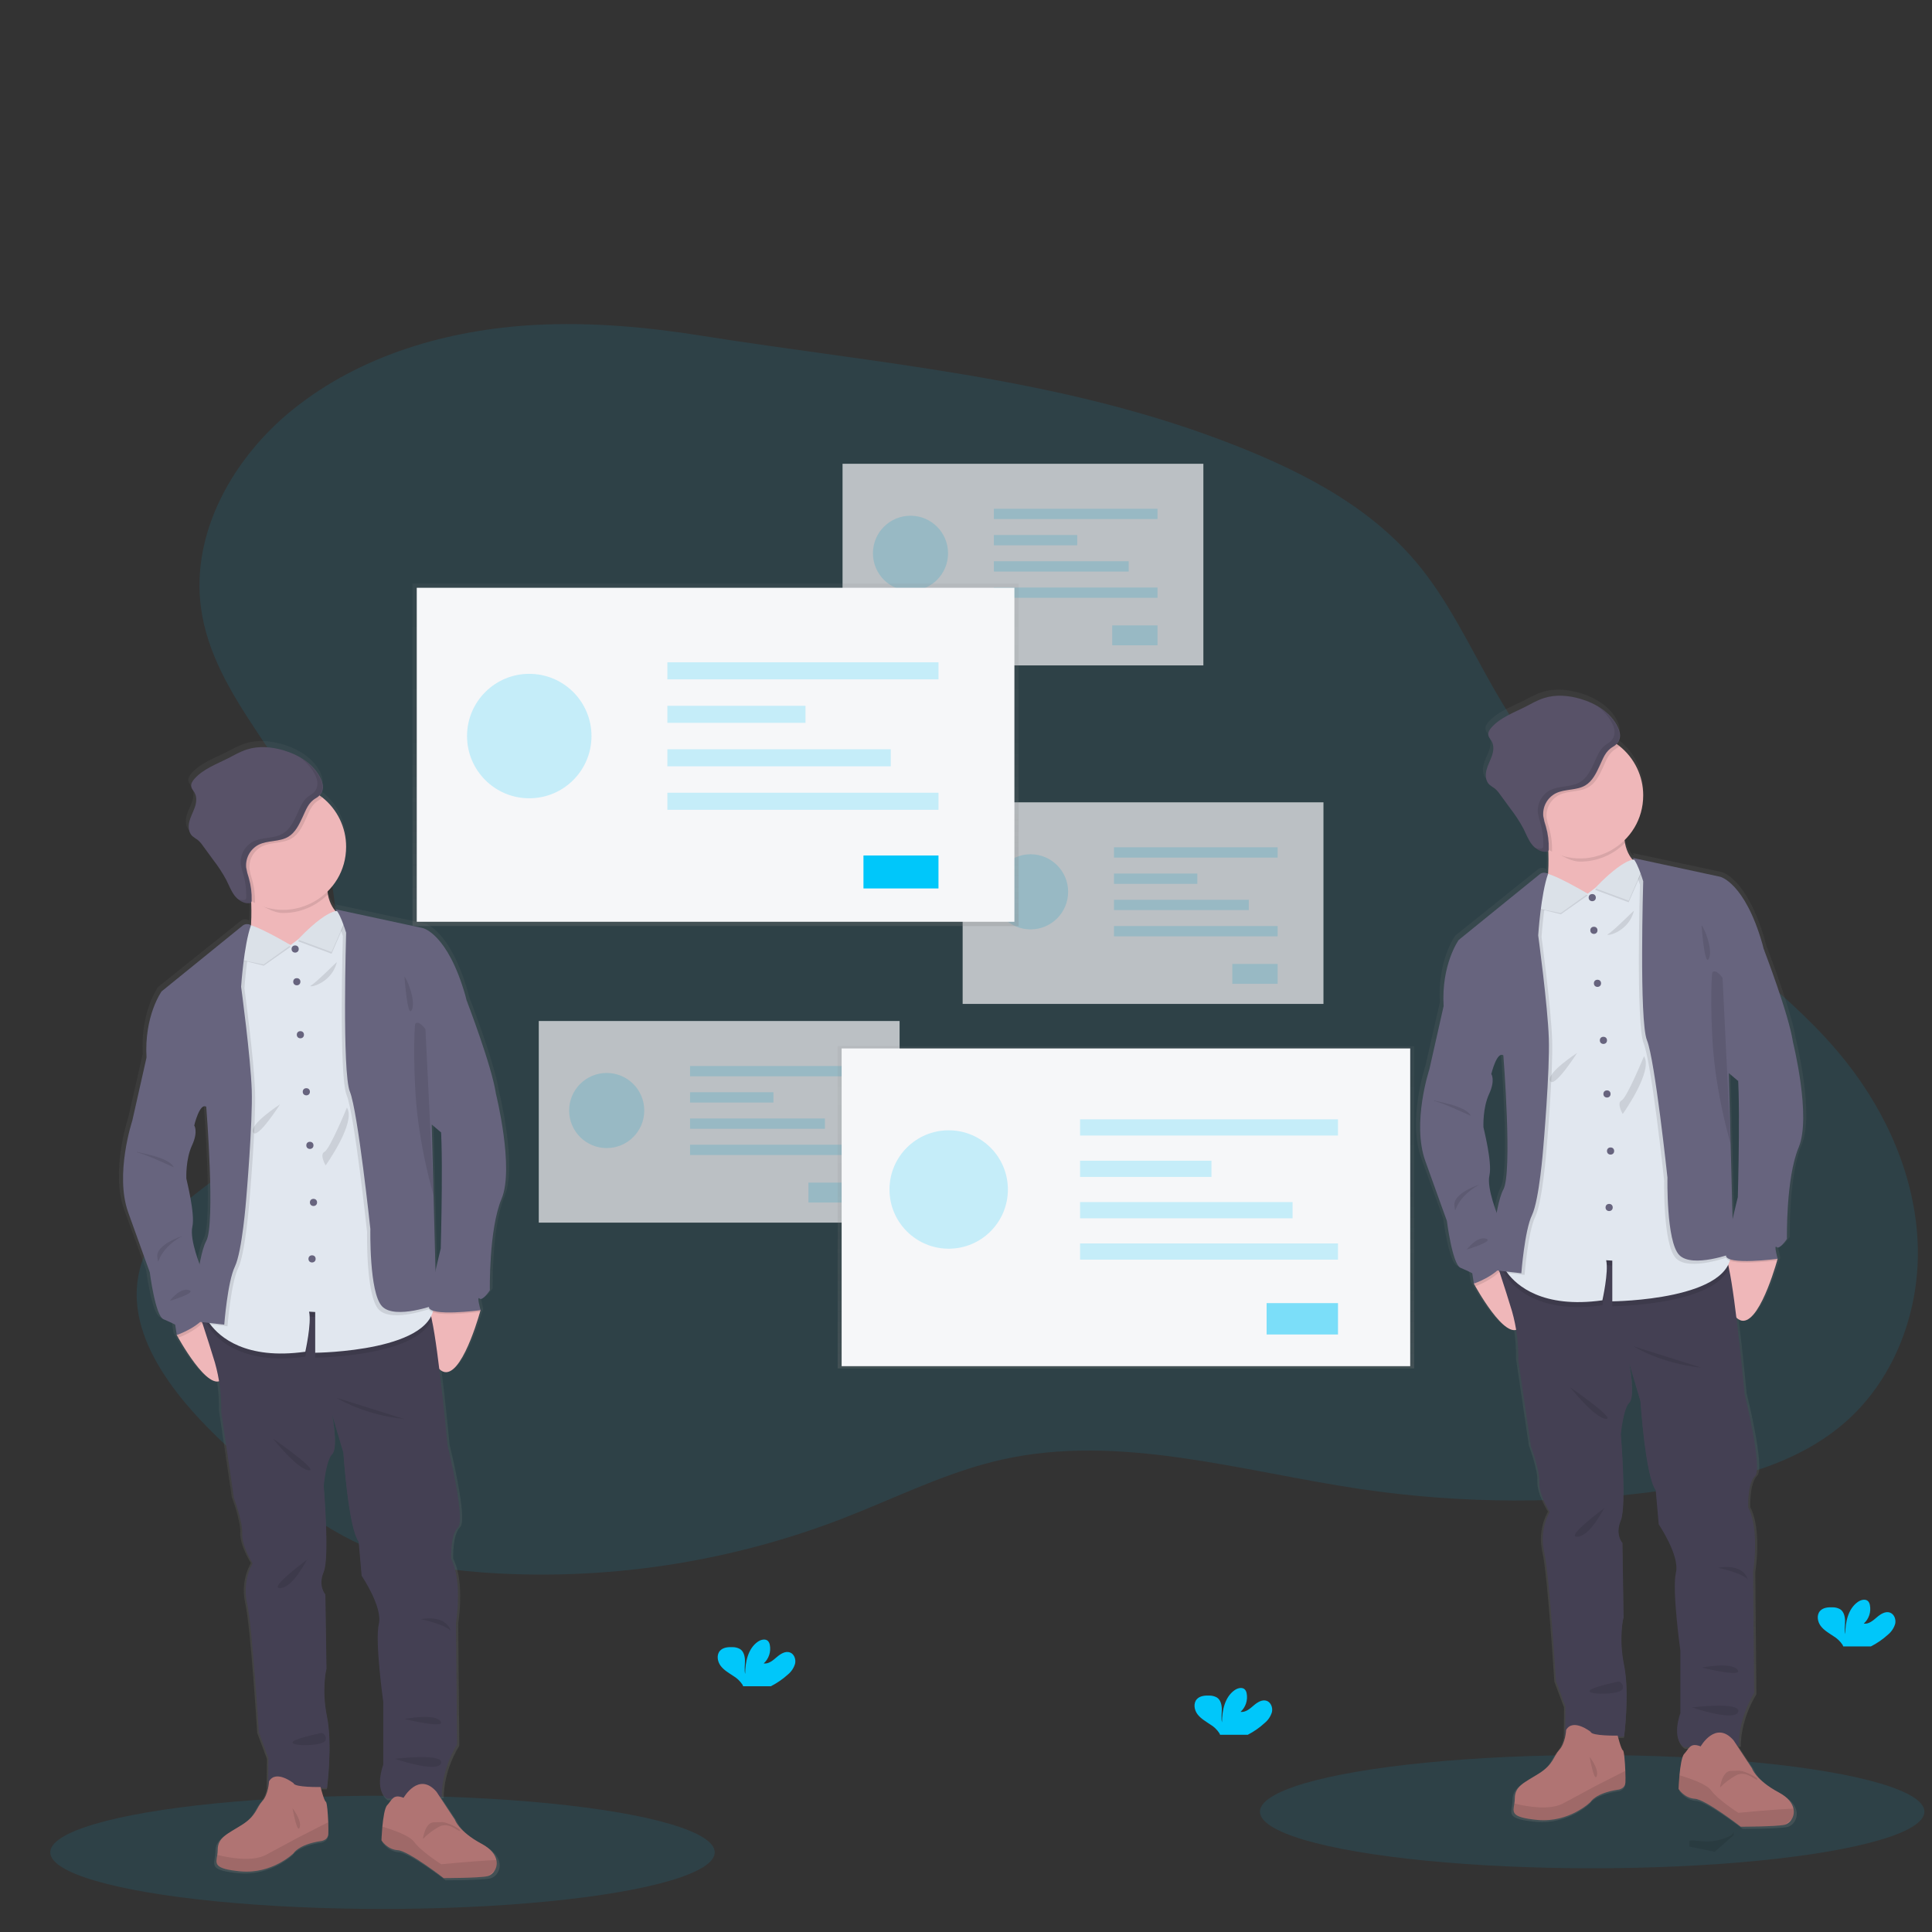 <?xml version="1.0" encoding="utf-8"?>
<svg xmlns="http://www.w3.org/2000/svg" viewBox="0 0 500 500">
  <rect x="0" y="0" width="500" height="500" fill="#333333" stroke="none"/>
  <defs>
    <linearGradient id="a" x1="352.43" y1="317.15" x2="352.43" y2="135.71" gradientUnits="userSpaceOnUse" gradientTransform="matrix(0.489, 0, 0, 0.489, 13.008, 84.719)">
      <stop offset="0" stop-color="gray" stop-opacity=".25"/>
      <stop offset="0.54" stop-color="gray" stop-opacity=".12"/>
      <stop offset="1" stop-color="gray" stop-opacity=".1"/>
    </linearGradient>
    <linearGradient id="b" x1="569.83" y1="551.49" x2="569.83" y2="380.82" href="#a" gradientTransform="matrix(0.489, 0, 0, 0.489, 13.008, 84.719)"/>
    <linearGradient id="c" x1="171.5" y1="319.2" x2="171.5" y2="319.02" href="#a" gradientTransform="matrix(0.489, 0, 0, 0.489, -30.115, 69.535)"/>
    <linearGradient id="d" x1="228.01" y1="853.75" x2="228.01" y2="250.26" href="#a" gradientTransform="matrix(0.489, 0, 0, 0.489, -30.115, 69.535)"/>
    <linearGradient id="a-1" x1="171.5" y1="319.2" x2="171.5" y2="319.02" href="#gradient-1" gradientTransform="matrix(0.489, 0, 0, 0.489, 305.57, 56.232)"/>
    <linearGradient id="gradient-1" x1="352.43" y1="317.15" x2="352.43" y2="135.71" gradientUnits="userSpaceOnUse" gradientTransform="matrix(0.489, 0, 0, 0.489, 13.008, 84.719)">
      <stop offset="0" stop-color="gray" stop-opacity=".25"/>
      <stop offset="0.54" stop-color="gray" stop-opacity=".12"/>
      <stop offset="1" stop-color="gray" stop-opacity=".1"/>
    </linearGradient>
    <linearGradient id="a-2" x1="228.01" y1="853.75" x2="228.01" y2="250.26" href="#gradient-1" gradientTransform="matrix(0.489, 0, 0, 0.489, 305.57, 56.232)"/>
  </defs>
  <ellipse cx="98.99" cy="479.381" rx="85.982" ry="14.651" fill="#00c7fa" opacity=".1"/>
  <ellipse cx="412.058" cy="468.857" rx="85.982" ry="14.651" fill="#00c7fa" opacity=".1"/>
  <path d="M 138.514 84.089 C 116.041 85.291 93.334 91.856 75.8 105.97 C 60.416 118.359 49.322 137.837 52.028 157.408 C 55.223 180.511 75.835 197.316 83.48 219.354 C 88.4 233.522 87.633 249.155 84.413 263.811 C 82.342 273.254 79.157 282.707 73.035 290.192 C 62.009 303.656 42.111 310.153 36.693 326.69 C 30.802 344.673 45.648 362.309 59.596 375.099 C 70.729 385.304 82.391 395.461 96.421 401.055 C 106.681 405.148 117.814 406.619 128.85 407.205 C 159.325 408.804 189.793 403.936 218.252 392.92 C 231.887 387.63 245.077 380.922 259.348 377.732 C 289.759 370.932 321.049 380.736 351.871 385.329 C 378.292 389.254 405.142 389.333 431.585 385.563 C 448.225 383.189 465.416 378.904 477.947 367.707 C 490.649 356.339 497 338.742 496.296 321.692 C 495.593 304.642 488.402 288.228 477.81 274.842 C 464.131 257.553 445.264 245.251 428.849 230.517 C 412.135 215.506 397.917 197.93 386.728 178.449 C 380.279 167.213 374.793 155.288 366.439 145.395 C 353.41 129.977 334.513 120.807 315.632 113.723 C 272.074 97.406 226.894 94.084 181.48 86.873 C 167.288 84.611 152.891 83.336 138.514 84.089 Z" fill="#00c7fa" opacity=".1"/>
  <g opacity=".7" transform="matrix(0.489, 0, 0, 0.489, 13.008, 84.719)">
    <path fill="#f6f7f9" d="M258.54 367.11H449.5v106.71H258.54z"/>
    <circle cx="294.49" cy="414.48" r="19.88" fill="#00c7fa" opacity=".2"/>
    <path fill="#00c7fa" d="M338.61 390.92h86.62v5.45h-86.62zM338.61 404.81h44.13v5.45h-44.13zM338.61 418.7h71.37v5.45h-71.37zM338.61 432.59h86.62v5.45h-86.62zM401.27 452.64h23.97v10.53h-23.97z" opacity=".2"/>
    <path fill="#f6f7f9" d="M419.31 72.2h190.96v106.71H419.31z"/>
    <circle cx="455.27" cy="119.57" r="19.88" fill="#00c7fa" opacity=".2"/>
    <path fill="#00c7fa" d="M499.39 96.01h86.62v5.45h-86.62zM499.39 109.9h44.13v5.45h-44.13zM499.39 123.79h71.37v5.45h-71.37zM499.39 137.69h86.62v5.45h-86.62zM562.04 157.73h23.97v10.53h-23.97z" opacity=".2"/>
    <path fill="#f6f7f9" d="M482.87 251.36h190.96v106.71H482.87z"/>
    <circle cx="518.82" cy="298.74" r="19.88" fill="#00c7fa" opacity=".2"/>
    <path fill="#00c7fa" d="M562.95 275.18h86.62v5.45h-86.62zM562.95 289.07h44.13v5.45h-44.13zM562.95 302.96h71.37v5.45h-71.37zM562.95 316.85h86.62v5.45h-86.62zM625.6 336.9h23.97v10.53H625.6z" opacity=".2"/>
  </g>
  <path fill="url(#a)" d="M 106.748 151.018 L 263.621 151.018 L 263.621 239.658 L 106.748 239.658 L 106.748 151.018 Z"/>
  <path fill="#f6f7f9" d="M 107.857 152.117 L 262.527 152.117 L 262.527 238.554 L 107.857 238.554 L 107.857 152.117 Z"/>
  <circle cx="136.973" cy="190.492" r="16.102" fill="#00c7fa" opacity=".2"/>
  <path fill="#00c7fa" d="M 172.719 171.405 L 242.883 171.405 L 242.883 175.816 L 172.719 175.816 L 172.719 171.405 Z M 172.719 182.66 L 208.461 182.66 L 208.461 187.072 L 172.719 187.072 L 172.719 182.66 Z M 172.719 193.911 L 230.528 193.911 L 230.528 198.323 L 172.719 198.323 L 172.719 193.911 Z M 172.719 205.162 L 242.883 205.162 L 242.883 209.574 L 172.719 209.574 L 172.719 205.162 Z" opacity=".2"/>
  <path fill="#00c7fa" d="M 223.464 221.401 L 242.878 221.401 L 242.878 229.931 L 223.464 229.931 L 223.464 221.401 Z"/>
  <path fill="url(#b)" d="M 216.785 270.763 L 365.993 270.763 L 365.993 354.141 L 216.785 354.141 L 216.785 270.763 Z"/>
  <path fill="#f6f7f9" d="M 217.816 271.334 L 364.963 271.334 L 364.963 353.564 L 217.816 353.564 L 217.816 271.334 Z"/>
  <circle cx="245.521" cy="307.842" r="15.32" fill="#00c7fa" opacity=".2"/>
  <path fill="#00c7fa" d="M 279.523 289.684 L 346.271 289.684 L 346.271 293.88 L 279.523 293.88 L 279.523 289.684 Z M 279.523 300.392 L 313.525 300.392 L 313.525 304.589 L 279.523 304.589 L 279.523 300.392 Z M 279.523 311.096 L 334.517 311.096 L 334.517 315.292 L 279.523 315.292 L 279.523 311.096 Z M 279.523 321.8 L 346.271 321.8 L 346.271 325.996 L 279.523 325.996 L 279.523 321.8 Z" opacity=".2"/>
  <path fill="#00c7fa" d="M 327.8 337.247 L 346.271 337.247 L 346.271 345.362 L 327.8 345.362 L 327.8 337.247 Z" opacity=".5"/>
  <path d="M 53.488 225.378 L 53.849 225.456 C 53.744 225.383 53.614 225.355 53.488 225.378 Z" fill="url(#c)" opacity=".1"/>
  <path d="M 129.074 282.131 C 127.994 274.881 121.409 257.968 121.409 257.968 C 121.291 257.479 121.164 256.961 121.018 256.463 C 116.343 240.395 109.874 238.974 109.874 238.974 L 86.703 234.035 C 86.895 234.154 87.06 234.31 87.192 234.494 L 86.825 234.552 C 85.762 233.298 85.06 231.778 84.793 230.156 C 84.749 229.916 84.71 229.667 84.681 229.413 C 91.75 222.528 91.125 210.988 83.352 204.908 C 83.113 204.718 82.863 204.537 82.609 204.356 C 83.704 203.198 83.738 201.581 82.922 199.959 C 81.095 196.163 77.128 193.765 73.044 192.597 C 69.927 191.703 66.546 191.415 63.459 192.392 C 61.695 192.949 60.093 193.892 58.442 194.717 C 55.364 196.256 51.973 197.473 49.648 199.998 C 49.106 200.59 48.612 201.342 48.769 202.119 C 48.891 202.7 49.345 203.145 49.643 203.662 C 50.303 204.815 50.132 206.266 49.687 207.522 C 49.242 208.777 48.568 209.965 48.251 211.235 C 47.933 212.505 48.06 214.039 49.028 214.957 C 49.497 215.325 49.987 215.668 50.493 215.983 C 51.024 216.433 51.489 216.954 51.876 217.532 L 54.621 221.24 C 55.903 222.884 57.047 224.63 58.041 226.462 C 58.72 227.806 59.253 229.247 60.166 230.449 C 60.435 230.806 60.741 231.134 61.08 231.426 C 60.992 231.392 60.899 231.362 60.811 231.323 C 61.629 232.12 62.738 232.546 63.879 232.501 L 64.016 232.501 C 64.225 232.497 64.426 232.415 64.578 232.271 L 64.578 232.76 C 64.626 234.543 64.622 236.438 64.495 238.216 L 64.28 238.109 C 63.63 237.783 62.849 237.865 62.281 238.319 L 40.937 255.418 C 40.937 255.418 36.301 261.769 36.946 272.712 L 33.209 289.136 C 33.209 289.136 28.534 303.074 32.129 313.026 C 35.725 322.977 37.811 328.659 37.811 328.659 C 37.811 328.659 39.247 339.963 41.406 340.872 C 43.566 341.781 44.499 342.299 44.499 342.299 L 44.929 345 C 44.929 345 45.07 345.259 45.324 345.709 C 46.898 348.44 52.716 358.083 56.101 357.057 C 56.524 359.675 56.709 362.325 56.654 364.976 L 59.995 387.449 C 59.995 387.449 62.33 393.561 62.189 396.76 C 62.047 399.96 64.92 404.513 64.92 404.513 C 63.176 407.703 62.664 411.422 63.483 414.963 C 64.851 420.938 66.576 448.521 66.576 448.521 L 69.092 455.204 L 69.018 463.02 C 68.81 464.29 68.278 465.484 67.475 466.489 C 65.853 468.248 65.96 470.28 62.101 472.679 C 58.241 475.077 55.75 475.981 55.75 479.181 C 55.745 479.623 55.706 480.064 55.632 480.5 C 55.271 482.84 54.572 484.101 61.739 484.784 C 70.152 485.581 75.76 480.09 75.76 480.09 C 75.76 480.09 76.996 477.847 82.824 476.944 C 82.824 476.944 84.813 476.836 84.925 475.072 C 84.964 474.467 84.954 473.304 84.901 472.024 C 84.808 469.581 84.573 466.738 84.265 466.596 C 83.88 466.425 83.196 463.968 82.961 463.079 L 84.583 463.079 C 84.583 463.079 86.093 451.774 84.583 444.446 C 83.073 437.118 84.441 431.935 84.441 431.935 L 84.153 412.599 C 84.153 412.599 82.116 410.532 83.713 406.77 C 85.311 403.009 83.713 384.376 83.713 384.376 C 83.713 384.376 84.295 377.693 85.946 376.13 C 87.597 374.566 86.029 366.335 85.946 365.905 L 88.877 375.773 C 88.877 375.773 90.172 395.397 92.908 398.954 L 93.699 407.835 C 93.699 407.835 99.307 416.014 98.228 420.425 C 97.148 424.836 99.381 440.758 99.381 440.758 L 99.381 457.041 C 99.381 457.041 96.86 463.582 100.387 465.927 L 101.906 465.868 C 101.389 466.357 101.017 467.036 100.441 467.637 C 99.767 468.331 99.386 470.969 99.171 473.236 C 98.99 475.155 98.931 476.807 98.931 476.807 C 98.931 476.807 100.441 479.205 103.245 479.367 C 106.049 479.528 115.326 486.621 115.326 486.621 C 115.326 486.621 124.501 486.621 126.871 486.133 L 127.012 486.099 C 127.773 485.856 128.413 485.332 128.8 484.633 C 129.278 483.824 129.433 482.865 129.235 481.946 C 128.937 480.544 127.828 479.015 125.361 477.701 C 119.21 474.452 118.297 471.413 118.297 471.413 L 114.266 465.375 L 114.843 465.375 C 114.843 465.375 114.486 458.975 118.868 451.794 L 118.585 420.156 C 118.585 420.156 120.378 409.277 117.29 403.375 C 117.29 403.375 117.036 397.117 119.103 395.197 C 121.169 393.277 116.352 373.868 116.352 373.868 C 116.352 373.868 115.375 363.452 114.183 353.945 C 119.034 358.547 124.071 341.971 124.931 339.025 L 125.058 339.025 C 125.058 339.025 125.034 338.947 124.999 338.81 C 124.965 338.674 125.058 338.6 125.058 338.6 C 125.058 338.576 123.983 334.765 124.77 335.542 C 125.556 336.319 127.506 333.412 127.506 333.412 C 127.506 333.412 127.217 317.554 130.598 309.562 C 133.979 301.57 129.074 282.131 129.074 282.131 Z M 114.618 292.219 L 114.643 292.175 C 115.131 301.858 114.545 322.518 114.545 322.518 C 114.545 322.518 113.88 325.166 113.167 328.283 L 112.654 308.653 L 112.166 290.167 L 114.618 292.219 Z M 52.706 285.546 C 52.706 285.546 55.149 316.118 52.706 320.525 C 52.008 321.78 51.426 324.013 50.943 326.568 C 50.136 324.448 48.427 319.469 49.037 316.831 C 49.829 313.412 47.454 304.457 47.454 304.247 C 47.454 304.037 47.239 299.269 48.964 295.605 C 50.689 291.941 49.54 290.377 49.54 290.377 C 49.54 290.377 50.982 284.407 52.706 285.546 Z" fill="url(#d)"/>
  <path d="M 58.657 354.4 C 56.531 363.76 48.06 349.602 46.131 346.207 L 45.74 345.503 L 46.658 341.199 L 51.514 339.221 C 52.281 339.622 53.008 340.096 53.683 340.638 C 56.356 342.709 60.298 347.15 58.657 354.4 Z M 124.364 339.079 L 124.311 339.289 C 124.311 339.353 124.267 339.426 124.242 339.519 C 123.412 342.45 118.473 358.894 113.705 354.326 C 108.487 349.314 111.022 337.804 111.022 337.804 L 111.071 337.804 L 122.049 336.68 L 124.223 338.918 L 124.364 339.079 Z" fill="#efb7b9"/>
  <path d="M 118.013 420.034 L 118.292 451.437 C 113.993 458.57 114.34 464.921 114.34 464.921 L 100.172 465.483 C 96.713 463.157 99.195 456.664 99.195 456.664 L 99.195 440.499 C 99.195 440.499 96.982 424.7 98.037 420.303 C 99.092 415.906 93.592 407.811 93.592 407.811 L 92.82 398.993 C 90.133 395.466 88.863 375.983 88.863 375.983 L 85.975 366.212 C 86.049 366.637 87.548 374.85 85.975 376.359 C 84.402 377.869 83.787 384.547 83.787 384.547 C 83.787 384.547 85.34 403.038 83.787 406.775 C 82.233 410.513 84.207 412.638 84.207 412.638 L 84.495 431.832 C 84.495 431.832 83.152 436.986 84.632 444.256 C 86.112 451.525 84.632 462.747 84.632 462.747 L 69.39 462.747 L 69.458 454.93 L 66.991 448.296 C 66.991 448.296 65.296 420.914 63.957 414.988 C 63.153 411.473 63.653 407.785 65.364 404.611 C 65.364 404.611 62.545 400.092 62.687 396.917 C 62.829 393.741 60.532 387.674 60.532 387.674 L 57.25 365.372 C 57.342 361.081 56.795 356.8 55.628 352.67 C 53.717 346.319 50.899 337.99 50.899 337.99 L 54.084 338.273 L 70.166 339.705 C 70.166 339.705 109.249 337.076 111.013 339.26 C 111.384 339.973 111.635 340.742 111.755 341.537 C 113.509 349.426 115.83 374.127 115.83 374.127 C 115.83 374.127 120.559 393.394 118.526 395.3 C 116.494 397.205 116.748 403.414 116.748 403.414 C 119.777 409.238 118.013 420.034 118.013 420.034 Z" fill="#444053"/>
  <path d="M 84.964 474.638 C 84.852 476.387 82.898 476.494 82.898 476.494 C 77.182 477.393 75.97 479.621 75.97 479.621 C 75.97 479.621 70.464 485.068 62.218 484.301 C 55.188 483.627 55.867 482.347 56.229 480.051 C 56.3 479.618 56.338 479.18 56.341 478.741 C 56.341 475.566 58.784 474.662 62.589 472.283 C 66.395 469.904 66.292 467.886 67.88 466.142 C 69.468 464.398 69.629 461.012 69.629 461.012 C 71.427 457.886 75.98 461.501 75.98 461.501 C 76.19 462.61 82.966 462.478 82.966 462.478 C 82.966 462.478 83.865 466.079 84.324 466.289 C 84.627 466.43 84.857 469.254 84.949 471.662 C 84.993 472.884 84.998 474.042 84.964 474.638 Z" fill="#b07473"/>
  <path d="M 84.964 474.638 C 84.852 476.387 82.898 476.494 82.898 476.494 C 77.182 477.393 75.97 479.621 75.97 479.621 C 75.97 479.621 70.464 485.068 62.218 484.301 C 55.188 483.627 55.867 482.347 56.229 480.051 C 59.37 480.832 65.379 481.917 68.886 480.012 C 73.772 477.364 77.255 475.512 77.255 475.512 L 84.94 471.599 C 84.993 472.884 84.998 474.042 84.964 474.638 Z" opacity=".1"/>
  <path d="M 128.043 484.061 C 127.668 484.759 127.038 485.284 126.284 485.527 C 126.24 485.543 126.194 485.555 126.148 485.561 C 123.817 486.05 114.818 486.05 114.818 486.05 C 114.818 486.05 105.697 478.986 102.962 478.824 C 100.226 478.663 98.726 476.284 98.726 476.284 C 98.726 476.284 98.78 474.643 98.956 472.737 C 99.171 470.485 99.547 467.852 100.206 467.178 C 101.428 465.908 101.672 464.163 104.442 465.272 C 104.442 465.272 108.35 458.379 112.962 463.704 L 117.73 470.939 C 117.73 470.939 118.629 473.954 124.667 477.183 C 127.085 478.478 128.175 480.002 128.463 481.394 C 128.661 482.304 128.512 483.256 128.043 484.061 Z" fill="#b07473"/>
  <path d="M 128.043 484.061 C 127.506 484.516 126.905 485.004 126.284 485.527 C 126.24 485.543 126.194 485.555 126.148 485.561 C 123.817 486.05 114.818 486.05 114.818 486.05 C 114.818 486.05 105.697 478.986 102.962 478.824 C 100.226 478.663 98.726 476.284 98.726 476.284 C 98.726 476.284 98.78 474.643 98.956 472.737 C 101.755 473.578 106.005 475.058 107.144 476.646 C 108.888 479.088 114.188 482.464 114.188 482.464 C 114.188 482.464 124.071 481.516 128.463 481.384 C 128.664 482.298 128.514 483.253 128.043 484.061 Z" opacity=".1"/>
  <path d="M 89.576 237.767 L 76.552 251.529 C 76.552 251.529 60.777 250.366 63.532 245.706 C 64.934 243.336 65.154 238.378 65.032 234.049 C 64.915 229.882 64.485 226.335 64.485 226.335 C 64.485 226.335 86.61 215.324 84.915 225.593 C 84.555 227.529 84.534 229.512 84.852 231.455 C 85.814 236.643 89.576 237.767 89.576 237.767 Z" fill="#efb7b9"/>
  <path d="M 84.91 225.593 C 84.551 227.529 84.529 229.512 84.847 231.455 C 81.791 234.552 77.619 236.292 73.269 236.287 C 70.259 236.287 67.04 233.844 64.622 232.403 C 64.504 228.236 64.48 226.335 64.48 226.335 C 64.48 226.335 86.606 215.324 84.91 225.593 Z" opacity=".1"/>
  <path d="M 89.576 219.134 C 89.58 231.688 75.993 239.538 65.12 233.265 C 54.246 226.992 54.241 211.3 65.11 205.02 C 70.921 201.663 78.195 202.208 83.44 206.393 C 87.316 209.486 89.574 214.175 89.576 219.134 Z" fill="#efb7b9"/>
  <path d="M 111.75 341.497 C 107.691 351.161 81.574 351.361 81.574 351.361 L 81.574 340.828 L 79.991 340.726 C 80.675 343.74 79.014 351.097 79.014 351.097 C 58.373 354.028 53.346 342.26 53.346 342.26 L 54.059 338.234 L 70.142 339.665 C 70.142 339.665 109.225 337.037 110.988 339.221 C 111.366 339.932 111.624 340.702 111.75 341.497 Z" opacity=".1"/>
  <path d="M 81.574 350.091 L 81.574 339.553 L 79.991 339.455 C 80.675 342.47 79.014 349.827 79.014 349.827 C 63.483 352.016 56.785 345.919 54.426 342.743 C 54.004 342.197 53.642 341.608 53.346 340.984 L 59.643 305.522 L 61.109 253.332 L 63.381 244.177 L 63.908 239.78 L 63.908 239.731 L 63.962 239.755 L 65.564 240.444 L 75.179 244.597 L 86.156 236.355 L 86.317 236.233 L 86.86 235.823 L 87.763 236.551 L 90.006 238.348 L 97.207 284.827 C 97.207 284.827 109.694 320.617 112.009 335.063 C 112.102 335.64 112.18 336.177 112.239 336.68 C 113.758 349.846 81.574 350.091 81.574 350.091 Z" fill="#e1e7ef"/>
  <circle cx="76.385" cy="245.603" r="0.928" fill="#67647e"/>
  <circle cx="76.815" cy="254.069" r="0.928" fill="#67647e"/>
  <circle cx="77.739" cy="267.783" r="0.928" fill="#67647e"/>
  <circle cx="79.278" cy="282.546" r="0.928" fill="#67647e"/>
  <circle cx="80.201" cy="296.416" r="0.928" fill="#67647e"/>
  <circle cx="81.129" cy="311.184" r="0.928" fill="#67647e"/>
  <circle cx="80.758" cy="325.796" r="0.928" fill="#67647e"/>
  <path d="M 64.563 310.681 C 64.563 310.681 63.527 324.262 61.632 328.209 C 59.736 332.157 58.876 343.242 58.876 343.242 L 54.48 342.753 C 54.058 342.207 53.696 341.618 53.4 340.994 L 59.697 305.532 L 61.163 253.341 L 63.434 244.186 L 63.962 239.79 C 63.979 239.777 63.999 239.768 64.021 239.765 C 64.52 239.529 65.101 239.538 65.594 239.79 L 65.809 239.897 C 65.745 240.078 65.682 240.263 65.623 240.454 C 63.903 245.852 63.259 255.809 63.259 255.809 C 63.259 255.809 65.73 274.016 66.009 282.487 C 66.287 290.959 64.563 310.681 64.563 310.681 Z" opacity=".1"/>
  <path d="M 53.683 340.638 C 53.635 340.75 53.579 340.859 53.517 340.965 C 51.802 343.862 47.454 345.704 46.131 346.207 L 45.74 345.503 L 46.658 341.199 L 51.514 339.221 C 52.281 339.622 53.008 340.096 53.683 340.638 Z" opacity=".1"/>
  <path d="M 41.929 271.329 L 37.908 273.743 L 34.235 290.045 C 34.235 290.045 29.647 303.88 33.179 313.758 C 36.712 323.637 38.768 329.269 38.768 329.269 C 38.768 329.269 40.18 340.506 42.296 341.41 C 44.411 342.313 45.334 342.821 45.334 342.821 L 45.754 345.503 C 45.754 345.503 51.499 343.549 53.532 340.13 C 55.564 336.71 52.037 328.156 52.037 328.156 C 52.037 328.156 49.003 320.886 49.78 317.501 C 50.557 314.115 48.226 305.219 48.226 305.009 C 48.226 304.799 48.016 300.065 49.692 296.43 C 51.368 292.795 50.259 291.247 50.259 291.247 L 49.199 280.87 L 41.929 271.329 Z" fill="#67647e"/>
  <path d="M 112.083 338.444 C 112.083 338.444 101.428 342.47 98.037 338.933 C 94.647 335.396 95.003 318.903 95.003 318.903 C 95.003 318.903 91.76 288.413 89.708 283.406 C 87.656 278.398 88.731 242.257 88.731 242.257 C 88.731 242.257 87.343 237.591 86.156 236.355 C 86.081 236.274 85.996 236.203 85.902 236.145 L 86.317 236.233 L 87.783 236.551 L 90.025 238.348 L 97.226 284.827 C 97.226 284.827 109.713 320.617 112.029 335.063 L 112.083 338.444 Z" opacity=".1"/>
  <path d="M 124.364 339.504 L 124.242 339.504 C 122.904 339.675 111.052 341.107 111.008 338.644 C 111.008 338.359 111.024 338.073 111.057 337.789 L 122.034 336.666 L 124.208 338.903 C 124.247 339.05 124.281 339.177 124.311 339.275 L 124.364 339.504 Z" opacity=".1"/>
  <path d="M 113.025 254.998 L 120.818 259.057 C 120.818 259.057 127.281 275.843 128.341 283.044 C 128.341 283.044 133.138 302.327 129.807 310.256 C 126.475 318.185 126.773 333.93 126.773 333.93 C 126.773 333.93 124.868 336.822 124.091 336.045 C 123.314 335.269 124.374 339.079 124.374 339.079 C 124.374 339.079 111.071 340.848 111.008 338.229 C 110.944 335.611 114.061 323.124 114.061 323.124 C 114.061 323.124 114.906 293.411 113.705 288.755 C 112.503 284.1 113.025 254.998 113.025 254.998 Z" fill="#67647e"/>
  <path d="M 89.781 286.645 C 89.781 286.645 85.384 297.368 83.992 298.077 C 82.6 298.785 84.275 301.604 84.275 301.604 C 84.275 301.604 92.253 290.455 89.781 286.645 Z M 87.172 249.023 C 87.221 248.818 81.945 254.196 80.538 254.998 C 79.131 255.799 85.668 254.954 87.172 249.023 Z M 72.477 285.795 C 72.477 285.795 64.431 291.003 65.486 293.054 C 66.541 295.106 72.477 285.795 72.477 285.795 Z M 87.099 361.737 C 87.099 361.737 93.938 366.134 104.603 367.243 L 87.099 361.737 Z M 70.655 372.324 C 70.655 372.324 77.006 380.297 79.903 380.512 C 82.8 380.727 70.655 372.324 70.655 372.324 Z M 79.546 403.59 C 79.263 403.732 75.946 410.786 72.56 411.001 C 69.175 411.216 79.546 403.59 79.546 403.59 Z M 108.98 419.042 C 108.98 419.042 115.273 417.635 116.67 422.15 C 116.67 422.15 116.25 420.738 108.98 419.042 Z M 104.745 444.876 C 104.745 444.876 112.366 443.323 113.988 445.443 C 115.61 447.563 104.745 444.876 104.745 444.876 Z M 83.171 448.477 C 83.171 448.545 75.408 450.03 75.716 451.017 C 76.024 452.004 83.992 451.862 84.275 450.309 C 84.506 449.494 83.999 448.654 83.171 448.477 Z M 102.204 455.179 C 102.204 455.179 114.955 453.626 114.154 456.308 C 113.353 458.99 102.204 455.179 102.204 455.179 Z M 35.436 298.077 C 35.51 298.287 43.834 299.415 44.963 302.097 C 44.963 302.097 36.78 298.287 35.51 298.287 M 47.152 319.885 C 47.152 319.885 40.234 322.073 40.722 325.39 C 41.211 328.708 40.024 323.842 47.152 319.885 Z M 43.927 336.68 C 43.927 336.68 46.448 333.222 48.847 333.857 C 51.245 334.492 43.927 336.68 43.927 336.68 Z M 83.435 206.393 C 83.191 206.628 82.919 206.832 82.624 206.999 C 80.616 208.162 80.079 209.93 79.116 212.016 C 78.237 213.907 77.265 215.925 75.482 216.98 C 73.186 218.362 70.157 217.854 67.768 219.066 C 65.602 220.201 64.339 222.534 64.573 224.967 C 64.728 225.885 64.957 226.788 65.257 227.669 C 65.796 229.575 66.041 231.552 65.985 233.531 C 65.992 233.591 65.992 233.652 65.985 233.712 C 54.752 228.108 53.798 212.445 64.268 205.519 C 70.174 201.613 77.926 201.964 83.455 206.388 L 83.435 206.393 Z" opacity=".1"/>
  <path d="M 83.01 201.488 C 81.217 197.722 77.323 195.343 73.317 194.16 C 70.259 193.276 66.942 192.988 63.908 193.96 C 62.179 194.512 60.601 195.426 58.984 196.266 C 55.96 197.795 52.633 199.002 50.361 201.513 C 49.834 202.094 49.345 202.847 49.501 203.618 C 49.619 204.195 50.068 204.635 50.356 205.148 C 51.006 206.291 50.845 207.732 50.4 208.978 C 49.956 210.223 49.306 211.386 48.993 212.666 C 48.681 213.946 48.803 215.446 49.751 216.359 C 50.208 216.722 50.685 217.061 51.177 217.376 C 51.695 217.826 52.15 218.343 52.53 218.914 L 55.222 222.593 C 56.488 224.226 57.616 225.961 58.593 227.781 C 59.267 229.115 59.785 230.542 60.679 231.734 C 61.573 232.926 62.975 233.883 64.46 233.751 C 64.693 233.759 64.915 233.653 65.056 233.468 C 65.115 233.351 65.142 233.222 65.134 233.092 C 65.195 231.112 64.95 229.134 64.407 227.229 C 64.107 226.349 63.878 225.445 63.723 224.528 C 63.49 222.094 64.753 219.762 66.918 218.626 C 69.311 217.42 72.34 217.928 74.636 216.545 C 76.42 215.465 77.392 213.467 78.271 211.577 C 79.248 209.51 79.771 207.722 81.779 206.559 C 83.787 205.397 84.002 203.467 83.01 201.488 Z" fill="#585268"/>
  <path d="M 75.706 467.974 C 75.706 467.974 78.188 471.15 77.553 472.947 C 76.918 474.745 75.706 467.974 75.706 467.974 Z M 109.449 475.913 C 109.449 475.913 110.001 471.653 112.224 471.614 C 114.447 471.575 114.555 471.384 116.25 472.034 C 117.945 472.684 119.533 473.7 119.03 473.856 C 118.526 474.012 116.098 471.413 113.656 472.737 C 112.104 473.581 110.686 474.651 109.449 475.913 Z M 68.266 249.917 L 75.223 245.031 C 75.223 245.031 65.007 238.993 63.791 239.843 C 62.575 240.693 61.739 248.314 61.739 248.314 L 68.266 249.917 Z" opacity=".1"/>
  <path d="M 68.237 249.599 L 75.223 244.597 C 75.223 244.597 65.007 238.563 63.791 239.408 C 62.575 240.254 61.739 248.305 61.739 248.305 L 68.237 249.599 Z" fill="#e1e7ef"/>
  <path d="M 68.237 249.599 L 75.223 244.597 C 75.223 244.597 65.007 238.563 63.791 239.408 C 62.575 240.254 61.739 248.305 61.739 248.305 L 68.237 249.599 Z" opacity=".03"/>
  <path d="M 64.944 239.467 L 64.734 239.36 C 64.099 239.036 63.333 239.116 62.78 239.565 L 41.831 256.561 C 41.831 256.561 37.278 262.858 37.923 273.728 L 50.273 291.232 C 50.273 291.232 51.685 285.301 53.38 286.43 C 53.38 286.43 55.779 316.778 53.38 321.155 C 50.982 325.532 49.922 341.903 49.922 341.903 L 58.036 342.821 C 58.036 342.821 58.881 331.741 60.787 327.789 C 62.692 323.837 63.718 310.256 63.718 310.256 C 63.718 310.256 65.432 290.524 65.149 282.048 C 64.866 273.572 62.399 255.374 62.399 255.374 C 62.399 255.374 63.088 244.704 64.944 239.467 Z" fill="#67647e"/>
  <path d="M 85.809 246.82 L 77.108 243.595 C 77.108 243.595 88.193 231.46 89.571 238.192 L 85.809 246.82 Z" opacity=".1"/>
  <path d="M 85.809 246.385 L 77.108 243.165 C 77.108 243.165 88.193 231.025 89.571 237.757 L 85.809 246.385 Z" fill="#e1e7ef"/>
  <path d="M 85.809 246.385 L 77.108 243.165 C 77.108 243.165 88.193 231.025 89.571 237.757 L 85.809 246.385 Z" opacity=".03"/>
  <path d="M 85.531 236.072 C 85.655 236.049 85.782 236.076 85.887 236.145 L 85.531 236.072 Z" opacity=".1"/>
  <path d="M 86.376 235.222 L 109.474 240.205 C 109.474 240.205 115.825 241.617 120.412 257.562 C 124.999 273.508 114.13 293.054 114.13 293.054 L 111.731 291.017 L 112.933 337.599 C 112.933 337.599 102.273 341.62 98.887 338.087 C 95.502 334.555 95.849 318.058 95.849 318.058 C 95.849 318.058 92.605 287.558 90.553 282.536 C 88.501 277.514 89.576 241.387 89.576 241.387 C 89.576 241.387 87.666 234.943 86.376 235.222 Z" fill="#67647e"/>
  <path d="M 107.495 264.905 C 107.168 265.208 106.792 279.302 108.204 290.03 C 109.07 296.564 110.407 303.026 112.205 309.367 L 110.109 266.376 C 110.109 266.376 108.482 263.972 107.495 264.905 Z M 104.672 252.765 C 105.238 253.117 107.71 258.974 106.577 261.378 C 105.443 263.781 104.672 252.765 104.672 252.765 Z M 82.873 201.488 C 81.742 199.255 79.976 197.406 77.797 196.173 C 79.415 197.327 80.722 198.862 81.603 200.643 C 82.58 202.622 82.306 204.605 80.367 205.729 C 78.427 206.853 77.822 208.66 76.864 210.746 C 75.985 212.637 75.008 214.654 73.225 215.71 C 70.928 217.097 67.904 216.589 65.511 217.791 C 63.345 218.928 62.083 221.262 62.316 223.697 C 62.469 224.615 62.697 225.519 63 226.399 C 63.542 228.304 63.786 230.281 63.723 232.261 C 63.731 232.391 63.706 232.52 63.649 232.637 C 63.508 232.823 63.286 232.929 63.053 232.921 C 62.455 232.968 61.856 232.856 61.314 232.598 C 62.112 233.388 63.202 233.811 64.324 233.766 C 64.556 233.774 64.779 233.668 64.92 233.483 C 64.976 233.365 65.003 233.236 64.998 233.106 C 65.056 231.127 64.811 229.149 64.27 227.244 C 63.968 226.364 63.739 225.46 63.586 224.542 C 63.354 222.109 64.616 219.777 66.781 218.641 C 69.175 217.434 72.199 217.942 74.495 216.56 C 76.278 215.48 77.255 213.482 78.134 211.591 C 79.111 209.525 79.629 207.737 81.637 206.574 C 83.645 205.411 83.86 203.467 82.873 201.488 Z" opacity=".1"/>
  <path d="M 203.902 433.366 C 204.799 432.635 205.452 431.648 205.773 430.537 C 206.017 429.418 205.539 428.07 204.464 427.66 C 203.262 427.2 201.977 428.036 201.005 428.876 C 200.033 429.716 198.914 430.679 197.644 430.498 C 198.975 429.288 199.576 427.47 199.227 425.705 C 199.169 425.347 199.017 425.01 198.787 424.728 C 198.118 424.015 196.906 424.323 196.11 424.885 C 193.57 426.668 192.861 430.122 192.847 433.224 C 192.593 432.105 192.808 430.938 192.798 429.804 C 192.788 428.671 192.48 427.362 191.508 426.766 C 190.911 426.435 190.237 426.266 189.554 426.277 C 188.416 426.233 187.141 426.35 186.364 427.186 C 185.387 428.221 185.646 429.961 186.486 431.094 C 187.326 432.227 188.611 432.955 189.793 433.742 C 190.739 434.306 191.546 435.076 192.153 435.994 C 192.226 436.122 192.285 436.258 192.329 436.399 L 199.491 436.399 C 201.09 435.589 202.573 434.569 203.902 433.366 Z M 488.586 423.058 C 489.488 422.328 490.147 421.342 490.476 420.229 C 490.721 419.11 490.242 417.786 489.167 417.352 C 487.965 416.892 486.68 417.728 485.708 418.568 C 484.736 419.408 483.617 420.371 482.342 420.19 C 483.678 418.983 484.279 417.162 483.925 415.397 C 483.872 415.037 483.72 414.699 483.485 414.42 C 482.821 413.707 481.609 414.015 480.813 414.577 C 478.273 416.36 477.564 419.814 477.55 422.916 C 477.291 421.797 477.511 420.63 477.501 419.496 C 477.491 418.363 477.178 417.054 476.211 416.458 C 475.614 416.127 474.94 415.958 474.257 415.969 C 473.114 415.925 471.844 416.042 471.062 416.878 C 470.085 417.913 470.344 419.653 471.189 420.786 C 472.034 421.919 473.314 422.647 474.496 423.434 C 475.442 423.998 476.249 424.767 476.856 425.686 C 476.927 425.815 476.986 425.951 477.032 426.091 L 484.189 426.091 C 485.783 425.281 487.262 424.26 488.586 423.058 Z M 327.306 445.897 C 328.202 445.165 328.856 444.179 329.182 443.068 C 329.421 441.944 328.942 440.625 327.873 440.19 C 326.671 439.731 325.386 440.562 324.414 441.407 C 323.442 442.252 322.323 443.205 321.048 443.029 C 322.382 441.821 322.983 440.001 322.631 438.236 C 322.575 437.877 322.423 437.539 322.191 437.259 C 321.522 436.546 320.315 436.854 319.514 437.416 C 316.973 439.204 316.265 442.653 316.25 445.76 C 315.996 444.641 316.211 443.473 316.206 442.34 C 316.201 441.207 315.884 439.897 314.917 439.301 C 314.319 438.972 313.645 438.804 312.962 438.813 C 311.819 438.774 310.549 438.886 309.767 439.722 C 308.79 440.762 309.049 442.501 309.894 443.63 C 310.74 444.758 312.02 445.486 313.197 446.278 C 314.155 446.848 314.971 447.63 315.581 448.564 C 315.651 448.692 315.71 448.826 315.757 448.965 L 322.909 448.965 C 324.506 448.145 325.985 447.113 327.306 445.897 Z" fill="#00c7fa"/>
  <path d="M 448.79 460.675 L 448.79 461.022 L 448.815 460.67 L 448.79 460.675 Z M 437.173 477.886 L 443.778 479.254 L 448.663 474.926 L 448.663 473.89 C 448.633 474.358 448.368 474.779 447.96 475.009 L 447.891 475.048 C 445.616 476.253 443.037 476.762 440.475 476.514 L 437.896 476.294 C 437.663 476.319 437.435 476.375 437.217 476.46 L 437.217 476.807 L 437.173 477.886 Z" opacity=".1"/>
  <circle cx="433.01" cy="257.704" r="0.669" opacity=".1"/>
  <circle cx="433.01" cy="261.427" r="0.669" opacity=".1"/>
  <path d="M 389.174 212.074 L 389.535 212.152 C 389.43 212.079 389.3 212.051 389.174 212.074 Z" fill="url(#a-1)" opacity=".1"/>
  <path d="M 464.76 268.827 C 463.68 261.577 457.095 244.664 457.095 244.664 C 456.977 244.175 456.85 243.657 456.704 243.159 C 452.029 227.091 445.56 225.67 445.56 225.67 L 422.389 220.731 C 422.581 220.85 422.746 221.006 422.878 221.19 L 422.511 221.248 C 421.448 219.994 420.746 218.474 420.479 216.852 C 420.435 216.612 420.396 216.363 420.367 216.109 C 427.436 209.224 426.811 197.684 419.038 191.604 C 418.799 191.414 418.549 191.233 418.295 191.052 C 419.39 189.894 419.424 188.277 418.608 186.655 C 416.781 182.859 412.814 180.461 408.73 179.293 C 405.613 178.399 402.232 178.111 399.145 179.088 C 397.381 179.645 395.779 180.588 394.128 181.413 C 391.05 182.952 387.659 184.169 385.334 186.694 C 384.792 187.286 384.298 188.038 384.455 188.815 C 384.577 189.396 385.031 189.841 385.329 190.358 C 385.989 191.511 385.818 192.962 385.373 194.218 C 384.928 195.473 384.254 196.661 383.937 197.931 C 383.619 199.201 383.746 200.735 384.714 201.653 C 385.183 202.021 385.673 202.364 386.179 202.679 C 386.71 203.129 387.175 203.65 387.562 204.228 L 390.307 207.936 C 391.589 209.58 392.733 211.326 393.727 213.158 C 394.406 214.502 394.939 215.943 395.852 217.145 C 396.121 217.502 396.427 217.83 396.766 218.122 C 396.678 218.088 396.585 218.058 396.497 218.019 C 397.315 218.816 398.424 219.242 399.565 219.197 L 399.702 219.197 C 399.911 219.193 400.112 219.111 400.264 218.967 L 400.264 219.456 C 400.312 221.239 400.308 223.134 400.181 224.912 L 399.966 224.805 C 399.316 224.479 398.535 224.561 397.967 225.015 L 376.623 242.114 C 376.623 242.114 371.987 248.465 372.632 259.408 L 368.895 275.832 C 368.895 275.832 364.22 289.77 367.815 299.722 C 371.411 309.673 373.497 315.355 373.497 315.355 C 373.497 315.355 374.933 326.659 377.092 327.568 C 379.252 328.477 380.185 328.995 380.185 328.995 L 380.615 331.696 C 380.615 331.696 380.756 331.955 381.01 332.405 C 382.584 335.136 388.402 344.779 391.787 343.753 C 392.21 346.371 392.395 349.021 392.34 351.672 L 395.681 374.145 C 395.681 374.145 398.016 380.257 397.875 383.456 C 397.733 386.656 400.606 391.209 400.606 391.209 C 398.862 394.399 398.35 398.118 399.169 401.659 C 400.537 407.634 402.262 435.217 402.262 435.217 L 404.778 441.9 L 404.704 449.716 C 404.496 450.986 403.964 452.18 403.161 453.185 C 401.539 454.944 401.646 456.976 397.787 459.375 C 393.927 461.773 391.436 462.677 391.436 465.877 C 391.431 466.319 391.392 466.76 391.318 467.196 C 390.957 469.536 390.258 470.797 397.425 471.48 C 405.838 472.277 411.446 466.786 411.446 466.786 C 411.446 466.786 412.682 464.543 418.51 463.64 C 418.51 463.64 420.499 463.532 420.611 461.768 C 420.65 461.163 420.64 460 420.587 458.72 C 420.494 456.277 420.259 453.434 419.951 453.292 C 419.566 453.121 418.882 450.664 418.647 449.775 L 420.269 449.775 C 420.269 449.775 421.779 438.47 420.269 431.142 C 418.759 423.814 420.127 418.631 420.127 418.631 L 419.839 399.295 C 419.839 399.295 417.802 397.228 419.399 393.466 C 420.997 389.705 419.399 371.072 419.399 371.072 C 419.399 371.072 419.981 364.389 421.632 362.826 C 423.283 361.262 421.715 353.031 421.632 352.601 L 424.563 362.469 C 424.563 362.469 425.858 382.093 428.594 385.65 L 429.385 394.531 C 429.385 394.531 434.993 402.71 433.914 407.121 C 432.834 411.532 435.067 427.454 435.067 427.454 L 435.067 443.737 C 435.067 443.737 432.546 450.278 436.073 452.623 L 437.592 452.564 C 437.075 453.053 436.703 453.732 436.127 454.333 C 435.453 455.027 435.072 457.665 434.857 459.932 C 434.676 461.851 434.617 463.503 434.617 463.503 C 434.617 463.503 436.127 465.901 438.931 466.063 C 441.735 466.224 451.012 473.317 451.012 473.317 C 451.012 473.317 460.187 473.317 462.557 472.829 L 462.698 472.795 C 463.459 472.552 464.099 472.028 464.486 471.329 C 464.964 470.52 465.119 469.561 464.921 468.642 C 464.623 467.24 463.514 465.711 461.047 464.397 C 454.896 461.148 453.983 458.109 453.983 458.109 L 449.952 452.071 L 450.529 452.071 C 450.529 452.071 450.172 445.671 454.554 438.49 L 454.271 406.852 C 454.271 406.852 456.064 395.973 452.976 390.071 C 452.976 390.071 452.722 383.813 454.789 381.893 C 456.855 379.973 452.038 360.564 452.038 360.564 C 452.038 360.564 451.061 350.148 449.869 340.641 C 454.72 345.243 459.757 328.667 460.617 325.721 L 460.744 325.721 C 460.744 325.721 460.72 325.643 460.685 325.506 C 460.651 325.37 460.744 325.296 460.744 325.296 C 460.744 325.272 459.669 321.461 460.456 322.238 C 461.242 323.015 463.192 320.108 463.192 320.108 C 463.192 320.108 462.903 304.25 466.284 296.258 C 469.665 288.266 464.76 268.827 464.76 268.827 Z M 450.304 278.915 L 450.329 278.871 C 450.817 288.554 450.231 309.214 450.231 309.214 C 450.231 309.214 449.566 311.862 448.853 314.979 L 448.34 295.349 L 447.852 276.863 L 450.304 278.915 Z M 388.392 272.242 C 388.392 272.242 390.835 302.814 388.392 307.221 C 387.694 308.476 387.112 310.709 386.629 313.264 C 385.822 311.144 384.113 306.165 384.723 303.527 C 385.515 300.108 383.14 291.153 383.14 290.943 C 383.14 290.733 382.925 285.965 384.65 282.301 C 386.375 278.637 385.226 277.073 385.226 277.073 C 385.226 277.073 386.668 271.103 388.392 272.242 Z" fill="url(#a-2)"/>
  <path d="M 394.343 341.096 C 392.217 350.456 383.746 336.298 381.817 332.903 L 381.426 332.199 L 382.344 327.895 L 387.2 325.917 C 387.967 326.318 388.694 326.792 389.369 327.334 C 392.042 329.405 395.984 333.846 394.343 341.096 Z M 460.05 325.775 L 459.997 325.985 C 459.997 326.049 459.953 326.122 459.928 326.215 C 459.098 329.146 454.159 345.59 449.391 341.022 C 444.173 336.01 446.708 324.5 446.708 324.5 L 446.757 324.5 L 457.735 323.376 L 459.909 325.614 L 460.05 325.775 Z" fill="#efb7b9"/>
  <path d="M 453.699 406.73 L 453.978 438.133 C 449.679 445.266 450.026 451.617 450.026 451.617 L 435.858 452.179 C 432.399 449.853 434.881 443.36 434.881 443.36 L 434.881 427.195 C 434.881 427.195 432.668 411.396 433.723 406.999 C 434.778 402.602 429.278 394.507 429.278 394.507 L 428.506 385.689 C 425.819 382.162 424.549 362.679 424.549 362.679 L 421.661 352.908 C 421.735 353.333 423.234 361.546 421.661 363.055 C 420.088 364.565 419.473 371.243 419.473 371.243 C 419.473 371.243 421.026 389.734 419.473 393.471 C 417.919 397.209 419.893 399.334 419.893 399.334 L 420.181 418.528 C 420.181 418.528 418.838 423.682 420.318 430.952 C 421.798 438.221 420.318 449.443 420.318 449.443 L 405.076 449.443 L 405.144 441.626 L 402.677 434.992 C 402.677 434.992 400.982 407.61 399.643 401.684 C 398.839 398.169 399.339 394.481 401.05 391.307 C 401.05 391.307 398.231 386.788 398.373 383.613 C 398.515 380.437 396.218 374.37 396.218 374.37 L 392.936 352.068 C 393.028 347.777 392.481 343.496 391.314 339.366 C 389.403 333.015 386.585 324.686 386.585 324.686 L 389.77 324.969 L 405.852 326.401 C 405.852 326.401 444.935 323.772 446.699 325.956 C 447.07 326.669 447.321 327.438 447.441 328.233 C 449.195 336.122 451.516 360.823 451.516 360.823 C 451.516 360.823 456.245 380.09 454.212 381.996 C 452.18 383.901 452.434 390.11 452.434 390.11 C 455.463 395.934 453.699 406.73 453.699 406.73 Z" fill="#444053"/>
  <path d="M 420.65 461.334 C 420.538 463.083 418.584 463.19 418.584 463.19 C 412.868 464.089 411.656 466.317 411.656 466.317 C 411.656 466.317 406.15 471.764 397.904 470.997 C 390.874 470.323 391.553 469.043 391.915 466.747 C 391.986 466.314 392.024 465.876 392.027 465.437 C 392.027 462.262 394.47 461.358 398.275 458.979 C 402.081 456.6 401.978 454.582 403.566 452.838 C 405.154 451.094 405.315 447.708 405.315 447.708 C 407.113 444.582 411.666 448.197 411.666 448.197 C 411.876 449.306 418.652 449.174 418.652 449.174 C 418.652 449.174 419.551 452.775 420.01 452.985 C 420.313 453.126 420.543 455.95 420.635 458.358 C 420.679 459.58 420.684 460.738 420.65 461.334 Z" fill="#b07473"/>
  <path d="M 420.65 461.334 C 420.538 463.083 418.584 463.19 418.584 463.19 C 412.868 464.089 411.656 466.317 411.656 466.317 C 411.656 466.317 406.15 471.764 397.904 470.997 C 390.874 470.323 391.553 469.043 391.915 466.747 C 395.056 467.528 401.065 468.613 404.572 466.708 C 409.458 464.06 412.941 462.208 412.941 462.208 L 420.626 458.295 C 420.679 459.58 420.684 460.738 420.65 461.334 Z" opacity=".1"/>
  <path d="M 463.729 470.757 C 463.354 471.455 462.724 471.98 461.97 472.223 C 461.926 472.239 461.88 472.251 461.834 472.257 C 459.503 472.746 450.504 472.746 450.504 472.746 C 450.504 472.746 441.383 465.682 438.648 465.52 C 435.912 465.359 434.412 462.98 434.412 462.98 C 434.412 462.98 434.466 461.339 434.642 459.433 C 434.857 457.181 435.233 454.548 435.892 453.874 C 437.114 452.604 437.358 450.859 440.128 451.968 C 440.128 451.968 444.036 445.075 448.648 450.4 L 453.416 457.635 C 453.416 457.635 454.315 460.65 460.353 463.879 C 462.771 465.174 463.861 466.698 464.149 468.09 C 464.347 469 464.198 469.952 463.729 470.757 Z" fill="#b07473"/>
  <path d="M 463.729 470.757 C 463.192 471.212 462.591 471.7 461.97 472.223 C 461.926 472.239 461.88 472.251 461.834 472.257 C 459.503 472.746 450.504 472.746 450.504 472.746 C 450.504 472.746 441.383 465.682 438.648 465.52 C 435.912 465.359 434.412 462.98 434.412 462.98 C 434.412 462.98 434.466 461.339 434.642 459.433 C 437.441 460.274 441.691 461.754 442.83 463.342 C 444.574 465.784 449.874 469.16 449.874 469.16 C 449.874 469.16 459.757 468.212 464.149 468.08 C 464.35 468.994 464.2 469.949 463.729 470.757 Z" opacity=".1"/>
  <path d="M 425.262 224.463 L 412.238 238.225 C 412.238 238.225 396.463 237.062 399.218 232.402 C 400.62 230.032 400.84 225.074 400.718 220.745 C 400.601 216.578 400.171 213.031 400.171 213.031 C 400.171 213.031 422.296 202.02 420.601 212.289 C 420.241 214.225 420.22 216.208 420.538 218.151 C 421.5 223.339 425.262 224.463 425.262 224.463 Z" fill="#efb7b9"/>
  <path d="M 420.596 212.289 C 420.237 214.225 420.215 216.208 420.533 218.151 C 417.477 221.248 413.305 222.988 408.955 222.983 C 405.945 222.983 402.726 220.54 400.308 219.099 C 400.19 214.932 400.166 213.031 400.166 213.031 C 400.166 213.031 422.292 202.02 420.596 212.289 Z" opacity=".1"/>
  <path d="M 425.262 205.83 C 425.266 218.384 411.679 226.234 400.806 219.961 C 389.932 213.688 389.927 197.996 400.796 191.716 C 406.607 188.359 413.881 188.904 419.126 193.089 C 423.002 196.182 425.26 200.871 425.262 205.83 Z" fill="#efb7b9"/>
  <path d="M 447.436 328.193 C 443.377 337.857 417.26 338.057 417.26 338.057 L 417.26 327.524 L 415.677 327.422 C 416.361 330.436 414.7 337.793 414.7 337.793 C 394.059 340.724 389.032 328.956 389.032 328.956 L 389.745 324.93 L 405.828 326.361 C 405.828 326.361 444.911 323.733 446.674 325.917 C 447.052 326.628 447.31 327.398 447.436 328.193 Z" opacity=".1"/>
  <path d="M 417.26 336.787 L 417.26 326.249 L 415.677 326.151 C 416.361 329.166 414.7 336.523 414.7 336.523 C 399.169 338.712 392.471 332.615 390.112 329.439 C 389.69 328.893 389.328 328.304 389.032 327.68 L 395.329 292.218 L 396.795 240.028 L 399.067 230.873 L 399.594 226.476 L 399.594 226.427 L 399.648 226.451 L 401.25 227.14 L 410.865 231.293 L 421.842 223.051 L 422.003 222.929 L 422.546 222.519 L 423.449 223.247 L 425.692 225.044 L 432.893 271.523 C 432.893 271.523 445.38 307.313 447.695 321.759 C 447.788 322.336 447.866 322.873 447.925 323.376 C 449.444 336.542 417.26 336.787 417.26 336.787 Z" fill="#e1e7ef"/>
  <circle cx="412.071" cy="232.299" r="0.928" fill="#67647e"/>
  <circle cx="412.501" cy="240.765" r="0.928" fill="#67647e"/>
  <circle cx="413.425" cy="254.479" r="0.928" fill="#67647e"/>
  <circle cx="414.964" cy="269.242" r="0.928" fill="#67647e"/>
  <circle cx="415.887" cy="283.112" r="0.928" fill="#67647e"/>
  <circle cx="416.815" cy="297.88" r="0.928" fill="#67647e"/>
  <circle cx="416.444" cy="312.492" r="0.928" fill="#67647e"/>
  <path d="M 400.249 297.377 C 400.249 297.377 399.213 310.958 397.318 314.905 C 395.422 318.853 394.562 329.938 394.562 329.938 L 390.166 329.449 C 389.744 328.903 389.382 328.314 389.086 327.69 L 395.383 292.228 L 396.849 240.037 L 399.12 230.882 L 399.648 226.486 C 399.665 226.473 399.685 226.464 399.707 226.461 C 400.206 226.225 400.787 226.234 401.28 226.486 L 401.495 226.593 C 401.431 226.774 401.368 226.959 401.309 227.15 C 399.589 232.548 398.945 242.505 398.945 242.505 C 398.945 242.505 401.416 260.712 401.695 269.183 C 401.973 277.655 400.249 297.377 400.249 297.377 Z" opacity=".1"/>
  <path d="M 389.369 327.334 C 389.321 327.446 389.265 327.555 389.203 327.661 C 387.488 330.558 383.14 332.4 381.817 332.903 L 381.426 332.199 L 382.344 327.895 L 387.2 325.917 C 387.967 326.318 388.694 326.792 389.369 327.334 Z" opacity=".1"/>
  <path d="M 377.615 258.025 L 373.594 260.439 L 369.921 276.741 C 369.921 276.741 365.333 290.576 368.865 300.454 C 372.398 310.333 374.454 315.965 374.454 315.965 C 374.454 315.965 375.866 327.202 377.982 328.106 C 380.097 329.009 381.02 329.517 381.02 329.517 L 381.44 332.199 C 381.44 332.199 387.185 330.245 389.218 326.826 C 391.25 323.406 387.723 314.852 387.723 314.852 C 387.723 314.852 384.689 307.582 385.466 304.197 C 386.243 300.811 383.912 291.915 383.912 291.705 C 383.912 291.495 383.702 286.761 385.378 283.126 C 387.054 279.491 385.945 277.943 385.945 277.943 L 384.885 267.566 L 377.615 258.025 Z" fill="#67647e"/>
  <path d="M 447.769 325.14 C 447.769 325.14 437.114 329.166 433.723 325.629 C 430.333 322.092 430.689 305.599 430.689 305.599 C 430.689 305.599 427.446 275.109 425.394 270.102 C 423.342 265.094 424.417 228.953 424.417 228.953 C 424.417 228.953 423.029 224.287 421.842 223.051 C 421.767 222.97 421.682 222.899 421.588 222.841 L 422.003 222.929 L 423.469 223.247 L 425.711 225.044 L 432.912 271.523 C 432.912 271.523 445.399 307.313 447.715 321.759 L 447.769 325.14 Z" opacity=".1"/>
  <path d="M 460.05 326.2 L 459.928 326.2 C 458.59 326.371 446.738 327.803 446.694 325.34 C 446.694 325.055 446.71 324.769 446.743 324.485 L 457.72 323.362 L 459.894 325.599 C 459.933 325.746 459.967 325.873 459.997 325.971 L 460.05 326.2 Z" opacity=".1"/>
  <path d="M 448.711 241.694 L 456.504 245.753 C 456.504 245.753 462.967 262.539 464.027 269.74 C 464.027 269.74 468.824 289.023 465.493 296.952 C 462.161 304.881 462.459 320.626 462.459 320.626 C 462.459 320.626 460.554 323.518 459.777 322.741 C 459 321.965 460.06 325.775 460.06 325.775 C 460.06 325.775 446.757 327.544 446.694 324.925 C 446.63 322.307 449.747 309.82 449.747 309.82 C 449.747 309.82 450.592 280.107 449.391 275.451 C 448.189 270.796 448.711 241.694 448.711 241.694 Z" fill="#67647e"/>
  <path d="M 425.467 273.341 C 425.467 273.341 421.07 284.064 419.678 284.773 C 418.286 285.481 419.961 288.3 419.961 288.3 C 419.961 288.3 427.939 277.151 425.467 273.341 Z M 422.858 235.719 C 422.907 235.514 417.631 240.892 416.224 241.694 C 414.817 242.495 421.354 241.65 422.858 235.719 Z M 408.163 272.491 C 408.163 272.491 400.117 277.699 401.172 279.75 C 402.227 281.802 408.163 272.491 408.163 272.491 Z M 422.785 348.433 C 422.785 348.433 429.624 352.83 440.289 353.939 L 422.785 348.433 Z M 406.341 359.02 C 406.341 359.02 412.692 366.993 415.589 367.208 C 418.486 367.423 406.341 359.02 406.341 359.02 Z M 415.232 390.286 C 414.949 390.428 411.632 397.482 408.246 397.697 C 404.861 397.912 415.232 390.286 415.232 390.286 Z M 444.666 405.738 C 444.666 405.738 450.959 404.331 452.356 408.846 C 452.356 408.846 451.936 407.434 444.666 405.738 Z M 440.431 431.572 C 440.431 431.572 448.052 430.019 449.674 432.139 C 451.296 434.259 440.431 431.572 440.431 431.572 Z M 418.857 435.173 C 418.857 435.241 411.094 436.726 411.402 437.713 C 411.71 438.7 419.678 438.558 419.961 437.005 C 420.192 436.19 419.685 435.35 418.857 435.173 Z M 437.89 441.875 C 437.89 441.875 450.641 440.322 449.84 443.004 C 449.039 445.686 437.89 441.875 437.89 441.875 Z M 371.122 284.773 C 371.196 284.983 379.52 286.111 380.649 288.793 C 380.649 288.793 372.466 284.983 371.196 284.983 M 382.838 306.581 C 382.838 306.581 375.92 308.769 376.408 312.086 C 376.897 315.404 375.71 310.538 382.838 306.581 Z M 379.613 323.376 C 379.613 323.376 382.134 319.918 384.533 320.553 C 386.931 321.188 379.613 323.376 379.613 323.376 Z M 419.121 193.089 C 418.877 193.324 418.605 193.528 418.31 193.695 C 416.302 194.858 415.765 196.626 414.802 198.712 C 413.923 200.603 412.951 202.621 411.168 203.676 C 408.872 205.058 405.843 204.55 403.454 205.762 C 401.288 206.897 400.025 209.23 400.259 211.663 C 400.414 212.581 400.643 213.484 400.943 214.365 C 401.482 216.271 401.727 218.248 401.671 220.227 C 401.678 220.287 401.678 220.348 401.671 220.408 C 390.438 214.804 389.484 199.141 399.954 192.215 C 405.86 188.309 413.612 188.66 419.141 193.084 L 419.121 193.089 Z" opacity=".1"/>
  <path d="M 418.696 188.184 C 416.903 184.418 413.009 182.039 409.003 180.856 C 405.945 179.972 402.628 179.684 399.594 180.656 C 397.865 181.208 396.287 182.122 394.67 182.962 C 391.646 184.491 388.319 185.698 386.047 188.209 C 385.52 188.79 385.031 189.543 385.187 190.314 C 385.305 190.891 385.754 191.331 386.042 191.844 C 386.692 192.987 386.531 194.428 386.086 195.674 C 385.642 196.919 384.992 198.082 384.679 199.362 C 384.367 200.642 384.489 202.142 385.437 203.055 C 385.894 203.418 386.371 203.757 386.863 204.072 C 387.381 204.522 387.836 205.039 388.216 205.61 L 390.908 209.289 C 392.174 210.922 393.302 212.657 394.279 214.477 C 394.953 215.811 395.471 217.238 396.365 218.43 C 397.259 219.622 398.661 220.579 400.146 220.447 C 400.379 220.455 400.601 220.349 400.742 220.164 C 400.801 220.047 400.828 219.918 400.82 219.788 C 400.881 217.808 400.636 215.83 400.093 213.925 C 399.793 213.045 399.564 212.141 399.409 211.224 C 399.176 208.79 400.439 206.458 402.604 205.322 C 404.997 204.116 408.026 204.624 410.322 203.241 C 412.106 202.161 413.078 200.163 413.957 198.273 C 414.934 196.206 415.457 194.418 417.465 193.255 C 419.473 192.093 419.688 190.163 418.696 188.184 Z" fill="#585268"/>
  <path d="M 411.392 454.67 C 411.392 454.67 413.874 457.846 413.239 459.643 C 412.604 461.441 411.392 454.67 411.392 454.67 Z M 445.135 462.609 C 445.135 462.609 445.687 458.349 447.91 458.31 C 450.133 458.271 450.241 458.08 451.936 458.73 C 453.631 459.38 455.219 460.396 454.716 460.552 C 454.212 460.708 451.784 458.109 449.342 459.433 C 447.79 460.277 446.372 461.347 445.135 462.609 Z M 403.952 236.613 L 410.909 231.727 C 410.909 231.727 400.693 225.689 399.477 226.539 C 398.261 227.389 397.425 235.01 397.425 235.01 L 403.952 236.613 Z" opacity=".1"/>
  <path d="M 403.923 236.295 L 410.909 231.293 C 410.909 231.293 400.693 225.259 399.477 226.104 C 398.261 226.95 397.425 235.001 397.425 235.001 L 403.923 236.295 Z" fill="#e1e7ef"/>
  <path d="M 403.923 236.295 L 410.909 231.293 C 410.909 231.293 400.693 225.259 399.477 226.104 C 398.261 226.95 397.425 235.001 397.425 235.001 L 403.923 236.295 Z" opacity=".03"/>
  <path d="M 400.63 226.163 L 400.42 226.056 C 399.785 225.732 399.019 225.812 398.466 226.261 L 377.517 243.257 C 377.517 243.257 372.964 249.554 373.609 260.424 L 385.959 277.928 C 385.959 277.928 387.371 271.997 389.066 273.126 C 389.066 273.126 391.465 303.474 389.066 307.851 C 386.668 312.228 385.608 328.599 385.608 328.599 L 393.722 329.517 C 393.722 329.517 394.567 318.437 396.473 314.485 C 398.378 310.533 399.404 296.952 399.404 296.952 C 399.404 296.952 401.118 277.22 400.835 268.744 C 400.552 260.268 398.085 242.07 398.085 242.07 C 398.085 242.07 398.774 231.4 400.63 226.163 Z" fill="#67647e"/>
  <path d="M 421.495 233.516 L 412.794 230.291 C 412.794 230.291 423.879 218.156 425.257 224.888 L 421.495 233.516 Z" opacity=".1"/>
  <path d="M 421.495 233.081 L 412.794 229.861 C 412.794 229.861 423.879 217.721 425.257 224.453 L 421.495 233.081 Z" fill="#e1e7ef"/>
  <path d="M 421.495 233.081 L 412.794 229.861 C 412.794 229.861 423.879 217.721 425.257 224.453 L 421.495 233.081 Z" opacity=".03"/>
  <path d="M 421.217 222.768 C 421.341 222.745 421.468 222.772 421.573 222.841 L 421.217 222.768 Z" opacity=".1"/>
  <path d="M 422.062 221.918 L 445.16 226.901 C 445.16 226.901 451.511 228.313 456.098 244.258 C 460.685 260.204 449.816 279.75 449.816 279.75 L 447.417 277.713 L 448.619 324.295 C 448.619 324.295 437.959 328.316 434.573 324.783 C 431.188 321.251 431.535 304.754 431.535 304.754 C 431.535 304.754 428.291 274.254 426.239 269.232 C 424.187 264.21 425.262 228.083 425.262 228.083 C 425.262 228.083 423.352 221.639 422.062 221.918 Z" fill="#67647e"/>
  <path d="M 443.181 251.601 C 442.854 251.904 442.478 265.998 443.89 276.726 C 444.756 283.26 446.093 289.722 447.891 296.063 L 445.795 253.072 C 445.795 253.072 444.168 250.668 443.181 251.601 Z M 440.358 239.461 C 440.924 239.813 443.396 245.67 442.263 248.074 C 441.129 250.477 440.358 239.461 440.358 239.461 Z M 418.559 188.184 C 417.428 185.951 415.662 184.102 413.483 182.869 C 415.101 184.023 416.408 185.558 417.289 187.339 C 418.266 189.318 417.992 191.301 416.053 192.425 C 414.113 193.549 413.508 195.356 412.55 197.442 C 411.671 199.333 410.694 201.35 408.911 202.406 C 406.614 203.793 403.59 203.285 401.197 204.487 C 399.031 205.624 397.769 207.958 398.002 210.393 C 398.155 211.311 398.383 212.215 398.686 213.095 C 399.228 215 399.472 216.977 399.409 218.957 C 399.417 219.087 399.392 219.216 399.335 219.333 C 399.194 219.519 398.972 219.625 398.739 219.617 C 398.141 219.664 397.542 219.552 397 219.294 C 397.798 220.084 398.888 220.507 400.01 220.462 C 400.242 220.47 400.465 220.364 400.606 220.179 C 400.662 220.061 400.689 219.932 400.684 219.802 C 400.742 217.823 400.497 215.845 399.956 213.94 C 399.654 213.06 399.425 212.156 399.272 211.238 C 399.04 208.805 400.302 206.473 402.467 205.337 C 404.861 204.13 407.885 204.638 410.181 203.256 C 411.964 202.176 412.941 200.178 413.82 198.287 C 414.797 196.221 415.315 194.433 417.323 193.27 C 419.331 192.107 419.546 190.163 418.559 188.184 Z" opacity=".1"/>
</svg>